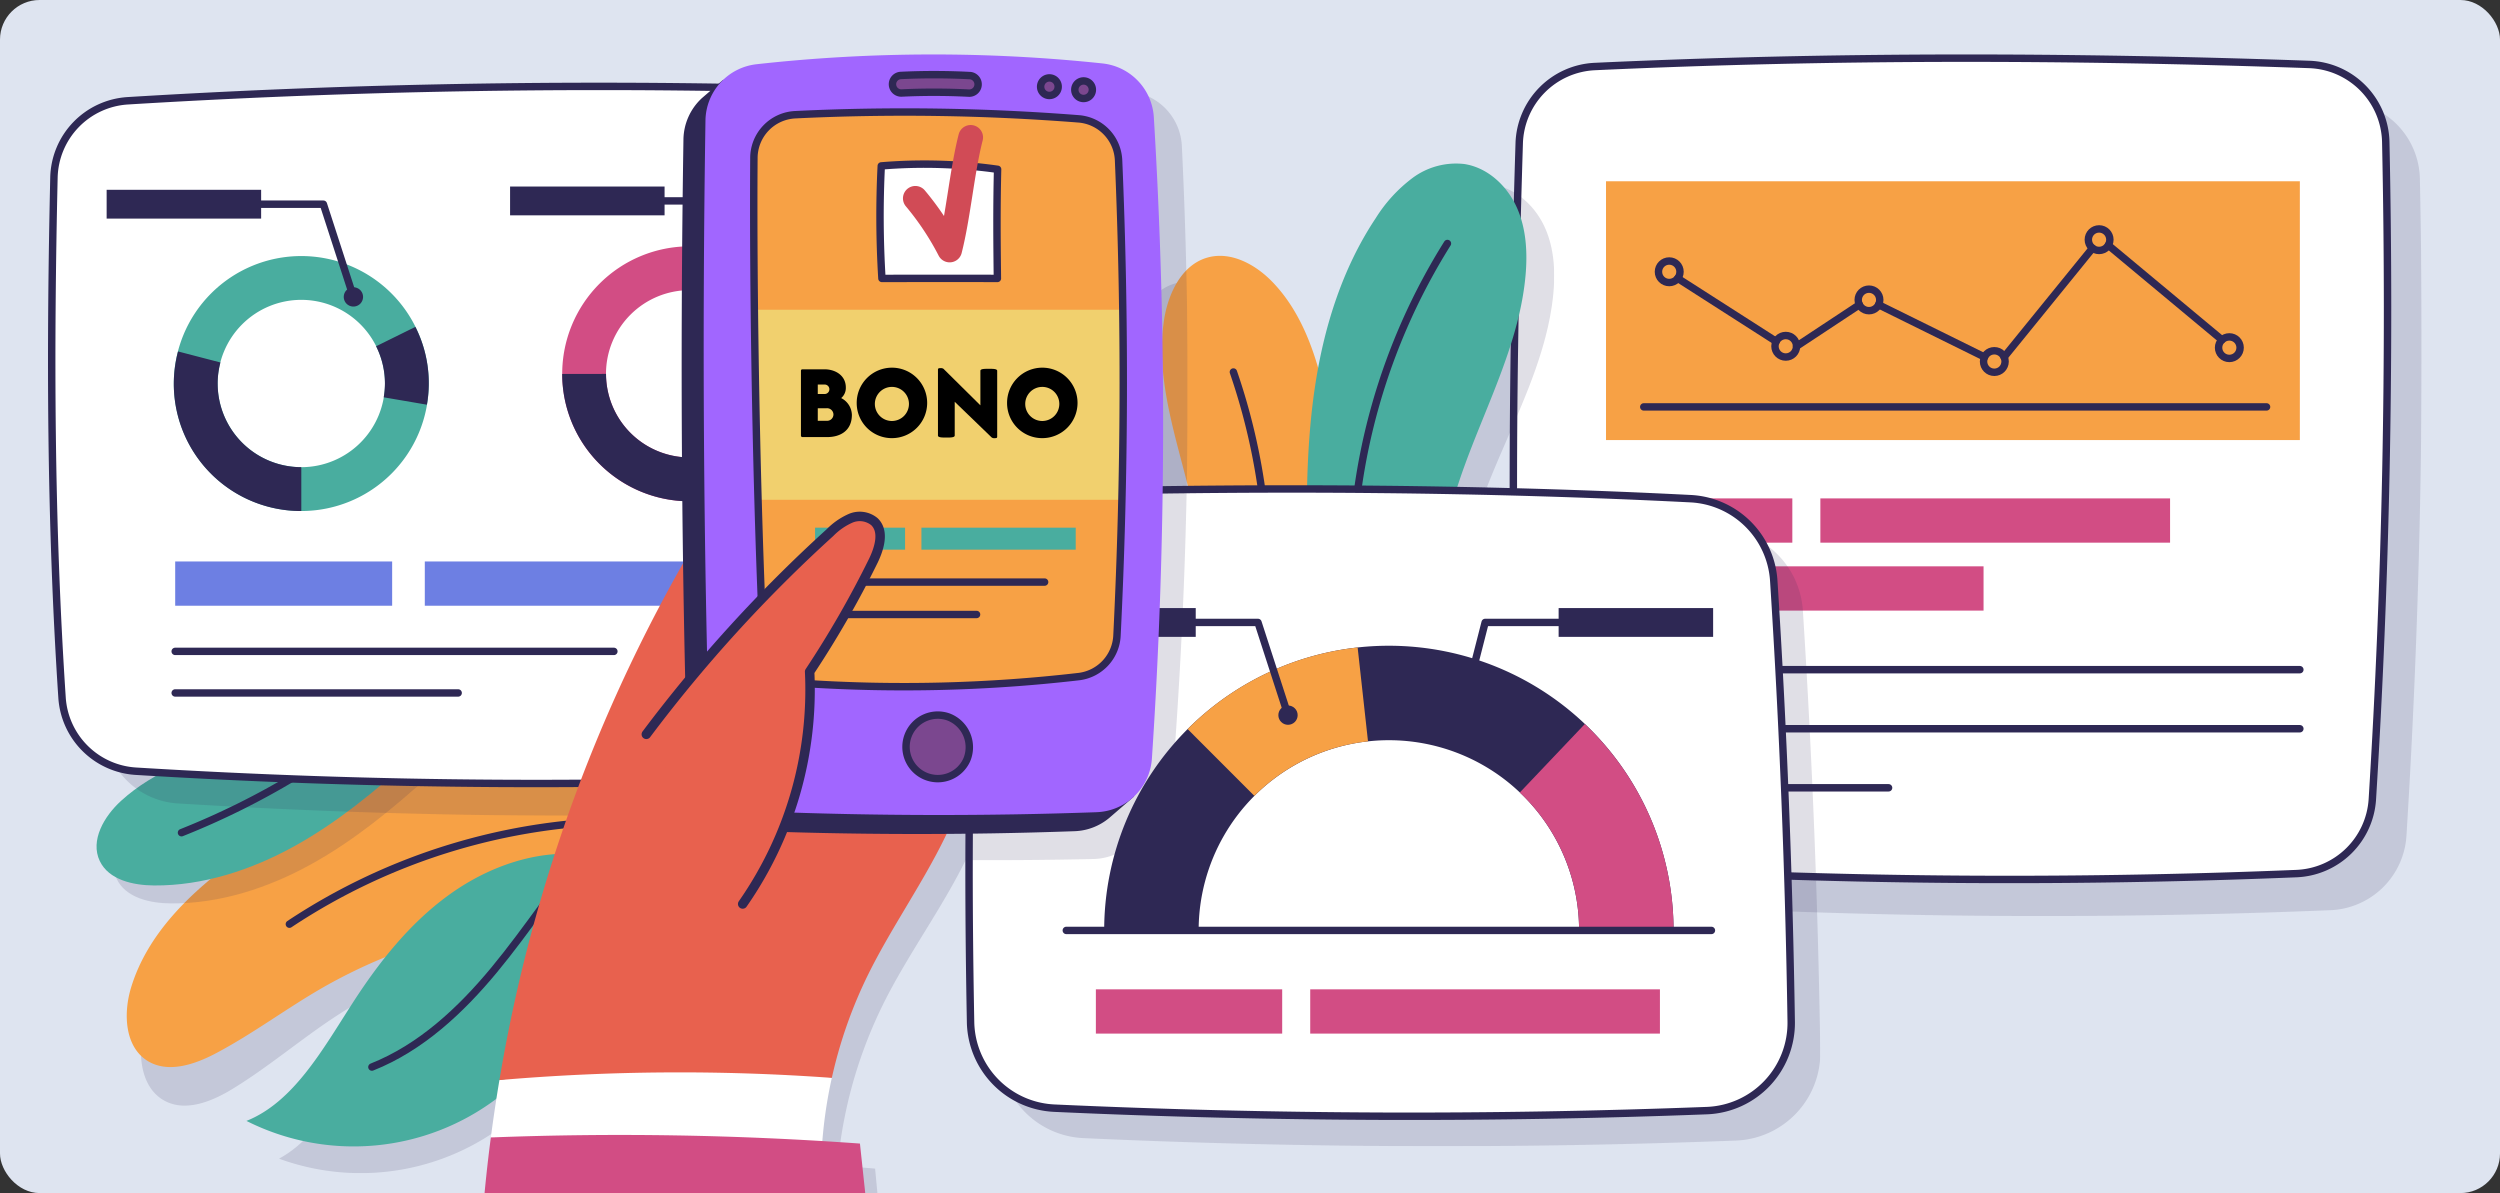 <svg xmlns="http://www.w3.org/2000/svg" xmlns:xlink="http://www.w3.org/1999/xlink" width="505" height="241" viewBox="0 0 505 241">
  <rect x="0" y="0" width="505" height="241" fill="#333333" stroke="none"/>
  <defs>
    <clipPath id="clip-path">
      <rect id="Rectángulo_406503" data-name="Rectángulo 406503" width="505" height="241" rx="8" transform="translate(180.051 5463.914)" fill="#dee4f0"/>
    </clipPath>
    <clipPath id="clip-path-2">
      <rect id="Rectángulo_406479" data-name="Rectángulo 406479" width="184.225" height="174.044" fill="none"/>
    </clipPath>
    <clipPath id="clip-path-4">
      <rect id="Rectángulo_406473" data-name="Rectángulo 406473" width="176.587" height="165.903" transform="translate(7.638 8.141)" fill="none"/>
    </clipPath>
    <clipPath id="clip-path-5">
      <rect id="Rectángulo_406497" data-name="Rectángulo 406497" width="85.158" height="92.455" fill="none"/>
    </clipPath>
    <clipPath id="clip-path-6">
      <rect id="Rectángulo_406496" data-name="Rectángulo 406496" width="85.158" height="92.455" transform="translate(0 0)" fill="none"/>
    </clipPath>
    <clipPath id="clip-path-7">
      <rect id="Rectángulo_406494" data-name="Rectángulo 406494" width="37.28" height="68.551" transform="translate(0 23.904)" fill="none"/>
    </clipPath>
    <clipPath id="clip-path-8">
      <rect id="Rectángulo_406495" data-name="Rectángulo 406495" width="45.822" height="83.837" transform="translate(39.336 4.199)" fill="none"/>
    </clipPath>
    <clipPath id="clip-path-9">
      <rect id="Rectángulo_406502" data-name="Rectángulo 406502" width="110.138" height="100.701" fill="none"/>
    </clipPath>
    <clipPath id="clip-path-11">
      <rect id="Rectángulo_406498" data-name="Rectángulo 406498" width="101.172" height="73.197" fill="none"/>
    </clipPath>
    <clipPath id="clip-path-12">
      <rect id="Rectángulo_406499" data-name="Rectángulo 406499" width="63.642" height="42.569" fill="none"/>
    </clipPath>
    <clipPath id="clip-path-13">
      <rect id="Rectángulo_406500" data-name="Rectángulo 406500" width="63.664" height="64.334" fill="none"/>
    </clipPath>
    <clipPath id="clip-path-14">
      <rect id="Rectángulo_406493" data-name="Rectángulo 406493" width="188.604" height="148.076" fill="none"/>
    </clipPath>
    <clipPath id="clip-path-16">
      <rect id="Rectángulo_406487" data-name="Rectángulo 406487" width="179.395" height="140.817" transform="translate(9.209 7.259)" fill="none"/>
    </clipPath>
    <clipPath id="clip-path-17">
      <rect id="Rectángulo_406486" data-name="Rectángulo 406486" width="172.7" height="133.514" fill="none"/>
    </clipPath>
    <clipPath id="clip-path-19">
      <rect id="Rectángulo_406480" data-name="Rectángulo 406480" width="166.075" height="126.714" transform="translate(6.625 6.8)" fill="none"/>
    </clipPath>
    <clipPath id="clip-path-20">
      <rect id="Rectángulo_406472" data-name="Rectángulo 406472" width="143.401" height="302.021" fill="none"/>
    </clipPath>
    <clipPath id="clip-path-22">
      <rect id="Rectángulo_406468" data-name="Rectángulo 406468" width="140.851" height="296.776" fill="none"/>
    </clipPath>
  </defs>
  <g id="Enmascarar_grupo_1098750" data-name="Enmascarar grupo 1098750" transform="translate(-180.051 -5463.914)" clip-path="url(#clip-path)">
    <rect id="Rectángulo_406438" data-name="Rectángulo 406438" width="505" height="241" rx="8" transform="translate(180.051 5463.914)" fill="#dee4f0"/>
    <g id="Grupo_1114398" data-name="Grupo 1114398" transform="translate(485 5474.913)">
      <g id="Grupo_1114397" data-name="Grupo 1114397" clip-path="url(#clip-path-2)">
        <g id="Grupo_1114396" data-name="Grupo 1114396">
          <g id="Grupo_1114395" data-name="Grupo 1114395" clip-path="url(#clip-path-2)">
            <g id="Grupo_1114394" data-name="Grupo 1114394" opacity="0.15" style="mix-blend-mode: multiply;isolation: isolate">
              <g id="Grupo_1114393" data-name="Grupo 1114393">
                <g id="Grupo_1114392" data-name="Grupo 1114392" clip-path="url(#clip-path-4)">
                  <path id="Trazado_906680" data-name="Trazado 906680" d="M183.864,25.079q1.413,66.4-2.71,132.759a16.033,16.033,0,0,1-15.343,15.02,1417.634,1417.634,0,0,1-141.822-1.3A16.019,16.019,0,0,1,8.932,156.292C7.017,112.98,7.441,69.6,8.821,25.339A16.023,16.023,0,0,1,24.083,9.83c47.556-2.2,95.341-2.155,144.331-.419a16.027,16.027,0,0,1,15.45,15.668" fill="#2e2854"/>
                </g>
              </g>
            </g>
            <path id="Trazado_906681" data-name="Trazado 906681" d="M176.976,17.688q1.413,66.4-2.71,132.759a16.034,16.034,0,0,1-15.343,15.021A1417.923,1417.923,0,0,1,17.1,164.17,16.019,16.019,0,0,1,2.044,148.9C.129,105.589.553,62.209,1.933,17.948A16.024,16.024,0,0,1,17.195,2.439C64.751.239,112.536.284,161.526,2.02a16.027,16.027,0,0,1,15.45,15.668" fill="#fff"/>
            <path id="Trazado_906682" data-name="Trazado 906682" d="M176.976,17.688q1.413,66.4-2.71,132.759a16.034,16.034,0,0,1-15.343,15.021A1417.923,1417.923,0,0,1,17.1,164.17,16.019,16.019,0,0,1,2.044,148.9C.129,105.589.553,62.209,1.933,17.948A16.024,16.024,0,0,1,17.195,2.439C64.751.239,112.536.284,161.526,2.02A16.027,16.027,0,0,1,176.976,17.688Z" fill="none" stroke="#2e2854" stroke-linecap="round" stroke-linejoin="round" stroke-width="1.5"/>
            <rect id="Rectángulo_406474" data-name="Rectángulo 406474" width="140.155" height="52.279" transform="translate(19.465 25.62)" fill="#f7a145"/>
            <line id="Línea_2034" data-name="Línea 2034" x2="125.802" transform="translate(27.092 71.196)" fill="none" stroke="#2e2854" stroke-linecap="round" stroke-linejoin="round" stroke-width="1.5"/>
            <circle id="Elipse_12814" data-name="Elipse 12814" cx="2.176" cy="2.176" r="2.176" transform="translate(30.059 41.723)" fill="none" stroke="#2e2854" stroke-linecap="round" stroke-linejoin="round" stroke-width="1.5"/>
            <circle id="Elipse_12815" data-name="Elipse 12815" cx="2.176" cy="2.176" r="2.176" transform="translate(53.597 56.772)" fill="none" stroke="#2e2854" stroke-linecap="round" stroke-linejoin="round" stroke-width="1.5"/>
            <circle id="Elipse_12816" data-name="Elipse 12816" cx="2.176" cy="2.176" r="2.176" transform="translate(70.41 47.408)" fill="none" stroke="#2e2854" stroke-linecap="round" stroke-linejoin="round" stroke-width="1.5"/>
            <circle id="Elipse_12817" data-name="Elipse 12817" cx="2.176" cy="2.176" r="2.176" transform="translate(95.729 59.852)" fill="none" stroke="#2e2854" stroke-linecap="round" stroke-linejoin="round" stroke-width="1.5"/>
            <circle id="Elipse_12818" data-name="Elipse 12818" cx="2.176" cy="2.176" r="2.176" transform="translate(116.894 35.241)" fill="none" stroke="#2e2854" stroke-linecap="round" stroke-linejoin="round" stroke-width="1.5"/>
            <circle id="Elipse_12819" data-name="Elipse 12819" cx="2.176" cy="2.176" r="2.176" transform="translate(143.202 57.054)" fill="none" stroke="#2e2854" stroke-linecap="round" stroke-linejoin="round" stroke-width="1.5"/>
            <line id="Línea_2035" data-name="Línea 2035" x2="19.894" y2="12.74" transform="translate(33.947 45.228)" fill="none" stroke="#2e2854" stroke-linecap="round" stroke-linejoin="round" stroke-width="1.5"/>
            <line id="Línea_2036" data-name="Línea 2036" y1="8.391" x2="12.701" transform="translate(57.949 50.557)" fill="none" stroke="#2e2854" stroke-linecap="round" stroke-linejoin="round" stroke-width="1.5"/>
            <line id="Línea_2037" data-name="Línea 2037" x2="21.403" y2="10.567" transform="translate(74.528 50.557)" fill="none" stroke="#2e2854" stroke-linecap="round" stroke-linejoin="round" stroke-width="1.5"/>
            <line id="Línea_2038" data-name="Línea 2038" y1="21.992" x2="17.858" transform="translate(99.882 39.132)" fill="none" stroke="#2e2854" stroke-linecap="round" stroke-linejoin="round" stroke-width="1.5"/>
            <line id="Línea_2039" data-name="Línea 2039" x2="22.958" y2="19.116" transform="translate(120.928 38.535)" fill="none" stroke="#2e2854" stroke-linecap="round" stroke-linejoin="round" stroke-width="1.5"/>
            <rect id="Rectángulo_406475" data-name="Rectángulo 406475" width="37.636" height="8.941" transform="translate(19.465 89.681)" fill="#d24d84"/>
            <rect id="Rectángulo_406476" data-name="Rectángulo 406476" width="76.264" height="8.941" transform="translate(19.465 103.4)" fill="#d24d84"/>
            <rect id="Rectángulo_406477" data-name="Rectángulo 406477" width="70.641" height="8.941" transform="translate(62.764 89.681)" fill="#d24d84"/>
            <line id="Línea_2040" data-name="Línea 2040" x2="140.155" transform="translate(19.465 124.273)" fill="none" stroke="#2e2854" stroke-linecap="round" stroke-linejoin="round" stroke-width="1.5"/>
            <line id="Línea_2041" data-name="Línea 2041" x2="140.155" transform="translate(19.465 136.205)" fill="none" stroke="#2e2854" stroke-linecap="round" stroke-linejoin="round" stroke-width="1.5"/>
            <line id="Línea_2042" data-name="Línea 2042" x2="57.078" transform="translate(19.465 148.136)" fill="none" stroke="#2e2854" stroke-linecap="round" stroke-linejoin="round" stroke-width="1.5"/>
          </g>
        </g>
      </g>
    </g>
    <g id="Grupo_1114423" data-name="Grupo 1114423" transform="translate(-185.209 -3.086)">
      <g id="Grupo_1114422" data-name="Grupo 1114422" transform="translate(594.051 5500)">
        <g id="Grupo_1114421" data-name="Grupo 1114421" clip-path="url(#clip-path-5)">
          <g id="Grupo_1114420" data-name="Grupo 1114420">
            <g id="Grupo_1114419" data-name="Grupo 1114419" clip-path="url(#clip-path-6)">
              <g id="Grupo_1114415" data-name="Grupo 1114415" opacity="0.15" style="mix-blend-mode: multiply;isolation: isolate">
                <g id="Grupo_1114414" data-name="Grupo 1114414">
                  <g id="Grupo_1114413" data-name="Grupo 1114413" clip-path="url(#clip-path-7)">
                    <path id="Trazado_906702" data-name="Trazado 906702" d="M11.5,92.455C11.851,73.781-1.2,56.593.09,37.961c.383-5.508,2.688-11.633,7.881-13.51,4.545-1.642,9.638.639,13.266,3.832,5.679,5,9.1,12.083,11.478,19.268a90.987,90.987,0,0,1,3.68,41.1Z" fill="#2e2854"/>
                  </g>
                </g>
              </g>
              <path id="Trazado_906703" data-name="Trazado 906703" d="M13.771,87.105C15.46,68.5,3.669,50.425,6.3,31.934c.776-5.467,3.514-11.411,8.828-12.911,4.651-1.312,9.567,1.328,12.957,4.772,5.307,5.393,8.217,12.7,10.069,20.041a90.989,90.989,0,0,1,.727,41.257Z" fill="#f7a145"/>
              <path id="Trazado_906704" data-name="Trazado 906704" d="M20.356,42.147a127.531,127.531,0,0,1,6.9,45.083" fill="none" stroke="#2e2854" stroke-linecap="round" stroke-linejoin="round" stroke-width="1.5"/>
              <g id="Grupo_1114418" data-name="Grupo 1114418" opacity="0.15" style="mix-blend-mode: multiply;isolation: isolate">
                <g id="Grupo_1114417" data-name="Grupo 1114417">
                  <g id="Grupo_1114416" data-name="Grupo 1114416" clip-path="url(#clip-path-8)">
                    <path id="Trazado_906705" data-name="Trazado 906705" d="M66.412,88.036c.257-21.311,16.029-39.652,18.474-60.825.542-4.7.383-9.6-1.482-13.952S77.738,5.2,73.079,4.378A14.73,14.73,0,0,0,62.554,6.939,30.047,30.047,0,0,0,54.906,14.9c-6.842,9.728-10.83,21.243-12.967,32.943s-2.494,23.647-2.6,35.541Z" fill="#2e2854"/>
                  </g>
                </g>
              </g>
              <path id="Trazado_906706" data-name="Trazado 906706" d="M62.428,83.93c-.279-21.311,15.027-40.043,16.938-61.27.424-4.712.142-9.611-1.832-13.911S71.667.839,66.989.131A14.729,14.729,0,0,0,56.532,2.956,30.035,30.035,0,0,0,49.086,11.1C42.491,21,38.794,32.61,36.952,44.36s-1.9,23.7-1.709,35.6Z" fill="#49ad9f"/>
              <path id="Trazado_906707" data-name="Trazado 906707" d="M63.588,16.188A126.393,126.393,0,0,0,44.27,84.072" fill="none" stroke="#2e2854" stroke-linecap="round" stroke-linejoin="round" stroke-width="1.5"/>
            </g>
          </g>
        </g>
      </g>
    </g>
    <g id="Grupo_1114436" data-name="Grupo 1114436" transform="translate(199.554 5600.211)">
      <g id="Grupo_1114435" data-name="Grupo 1114435" clip-path="url(#clip-path-9)">
        <g id="Grupo_1114434" data-name="Grupo 1114434" transform="translate(0 0)">
          <g id="Grupo_1114433" data-name="Grupo 1114433" clip-path="url(#clip-path-9)">
            <g id="Grupo_1114426" data-name="Grupo 1114426" transform="translate(8.967 13.841)" opacity="0.15" style="mix-blend-mode: multiply;isolation: isolate">
              <g id="Grupo_1114425" data-name="Grupo 1114425">
                <g id="Grupo_1114424" data-name="Grupo 1114424" clip-path="url(#clip-path-11)">
                  <path id="Trazado_906708" data-name="Trazado 906708" d="M99.394,16.821a141.561,141.561,0,0,0-68.07,30.227c-8.914,7.293-17.257,16.269-19.889,27.48C10.192,79.82,10.91,86.489,15.7,89.05c4.283,2.288,9.54.127,13.685-2.4,7.07-4.316,13.418-9.709,20.314-14.3A106.982,106.982,0,0,1,112.069,54.6Z" transform="translate(-10.898 -16.821)" fill="#2e2854"/>
                </g>
              </g>
            </g>
            <path id="Trazado_906709" data-name="Trazado 906709" d="M99.612,13.453a141.56,141.56,0,0,0-69.8,25.984c-9.346,6.731-18.224,15.176-21.542,26.2C6.7,70.847,7.01,77.548,11.637,80.4c4.134,2.547,9.514.713,13.807-1.558,7.322-3.873,13.99-8.866,21.154-13.025a106.974,106.974,0,0,1,63.341-13.878Z" transform="translate(-1.314 -2.384)" fill="#f7a145"/>
            <path id="Trazado_906710" data-name="Trazado 906710" d="M47.346,56.746a124.794,124.794,0,0,1,68.548-20.831" transform="translate(-8.389 -6.364)" fill="none" stroke="#2e2854" stroke-linecap="round" stroke-linejoin="round" stroke-width="1.507"/>
            <g id="Grupo_1114429" data-name="Grupo 1114429" transform="translate(3.426 3.625)" opacity="0.15" style="mix-blend-mode: multiply;isolation: isolate">
              <g id="Grupo_1114428" data-name="Grupo 1114428">
                <g id="Grupo_1114427" data-name="Grupo 1114427" clip-path="url(#clip-path-12)">
                  <path id="Trazado_906711" data-name="Trazado 906711" d="M57.074,4.407C44.666,17.812,22.609,17.582,9.109,29.887,5.7,32.994,2.829,37.878,4.817,42.038c1.825,3.819,6.732,4.907,10.966,4.936,9.9.066,19.63-3.123,28.3-7.911S60.453,27.929,67.806,21.3Z" transform="translate(-4.164 -4.406)" fill="#2e2854"/>
                </g>
              </g>
            </g>
            <path id="Trazado_906712" data-name="Trazado 906712" d="M52.91,0C40.5,13.405,18.445,13.175,4.945,25.48,1.537,28.587-1.335,33.471.653,37.631c1.825,3.819,6.732,4.907,10.966,4.936,9.9.066,19.629-3.123,28.3-7.911S56.289,23.522,63.642,16.89Z" transform="translate(0 0)" fill="#49ad9f"/>
            <path id="Trazado_906713" data-name="Trazado 906713" d="M20.86,33.145A156.36,156.36,0,0,0,64.325,7.008" transform="translate(-3.696 -1.242)" fill="none" stroke="#2e2854" stroke-linecap="round" stroke-linejoin="round" stroke-width="1.507"/>
            <g id="Grupo_1114432" data-name="Grupo 1114432" transform="translate(36.862 36.367)" opacity="0.15" style="mix-blend-mode: multiply;isolation: isolate">
              <g id="Grupo_1114431" data-name="Grupo 1114431">
                <g id="Grupo_1114430" data-name="Grupo 1114430" clip-path="url(#clip-path-13)">
                  <path id="Trazado_906714" data-name="Trazado 906714" d="M105.926,44.2c-9.686.193-18.916,4.854-26.017,11.443s-12.271,15-16.542,23.694c-4.906,9.991-9.5,21.332-18.568,26.249A48.024,48.024,0,0,0,94.579,95.1c12.732-12.615,17.2-32.884,11.347-50.9" transform="translate(-44.8 -44.199)" fill="#2e2854"/>
                </g>
              </g>
            </g>
            <path id="Trazado_906715" data-name="Trazado 906715" d="M104.667,44.08c-9.642-.939-19.353,2.613-27.174,8.329S63.554,65.873,58.3,74.01c-6.039,9.35-11.923,20.077-21.5,23.9a48.025,48.025,0,0,0,50.664-4.6c14.117-11.043,20.917-30.653,17.208-49.229" transform="translate(-6.52 -7.784)" fill="#49ad9f"/>
            <path id="Trazado_906716" data-name="Trazado 906716" d="M67.6,86.632C77.479,82.709,85.527,75.19,92.306,67s12.531-17.2,19.387-25.327" transform="translate(-11.977 -7.383)" fill="none" stroke="#2e2854" stroke-linecap="round" stroke-linejoin="round" stroke-width="1.5"/>
          </g>
        </g>
      </g>
    </g>
    <g id="Grupo_1114412" data-name="Grupo 1114412" transform="translate(189.749 5480.616)">
      <g id="Grupo_1114411" data-name="Grupo 1114411" clip-path="url(#clip-path-14)">
        <g id="Grupo_1114410" data-name="Grupo 1114410">
          <g id="Grupo_1114409" data-name="Grupo 1114409" clip-path="url(#clip-path-14)">
            <g id="Grupo_1114408" data-name="Grupo 1114408" opacity="0.15" style="mix-blend-mode: multiply;isolation: isolate">
              <g id="Grupo_1114407" data-name="Grupo 1114407">
                <g id="Grupo_1114406" data-name="Grupo 1114406" clip-path="url(#clip-path-16)">
                  <path id="Trazado_906691" data-name="Trazado 906691" d="M172.464,146.465a1322.288,1322.288,0,0,1-146.275-.874,15.929,15.929,0,0,1-14.9-14.881c-2.378-35.918-2.4-70.7-1.631-105.047a15.9,15.9,0,0,1,14.926-15.5Q87.968,6.289,151.522,7.583c7.775.158,15.611.384,23,1.652a15.9,15.9,0,0,1,13.181,15.233c1.014,35.917,1.423,71.776-.149,106.886a15.878,15.878,0,0,1-15.093,15.111" fill="#2e2854"/>
                </g>
              </g>
            </g>
            <path id="Trazado_906692" data-name="Trazado 906692" d="M164.005,139.956a1322.284,1322.284,0,0,1-146.275-.874A15.929,15.929,0,0,1,2.833,124.2C.455,88.283.428,53.5,1.2,19.154a15.9,15.9,0,0,1,14.926-15.5Q79.509-.22,143.063,1.074c7.775.158,15.611.384,23,1.652a15.9,15.9,0,0,1,13.181,15.233c1.014,35.917,1.423,71.776-.149,106.886a15.878,15.878,0,0,1-15.093,15.111" fill="#fff"/>
            <path id="Trazado_906693" data-name="Trazado 906693" d="M164.005,139.956a1322.284,1322.284,0,0,1-146.275-.874A15.929,15.929,0,0,1,2.833,124.2C.455,88.283.428,53.5,1.2,19.154a15.9,15.9,0,0,1,14.926-15.5Q79.509-.22,143.063,1.074c7.775.158,15.611.384,23,1.652a15.9,15.9,0,0,1,13.181,15.233c1.014,35.917,1.423,71.776-.149,106.886A15.878,15.878,0,0,1,164.005,139.956Z" fill="none" stroke="#2e2854" stroke-linecap="round" stroke-linejoin="round" stroke-width="1.5"/>
            <path id="Trazado_906694" data-name="Trazado 906694" d="M51.163,35.021A25.752,25.752,0,1,0,76.915,60.773,25.752,25.752,0,0,0,51.163,35.021m0,42.647a16.9,16.9,0,1,1,16.9-16.9,16.9,16.9,0,0,1-16.9,16.9" fill="#49ad9f"/>
            <path id="Trazado_906695" data-name="Trazado 906695" d="M76.532,65.046a25.121,25.121,0,0,0-2.326-15.719l-7.933,3.918a16.8,16.8,0,0,1,1.786,7.528,17,17,0,0,1-.248,2.782Z" fill="#2e2854"/>
            <path id="Trazado_906696" data-name="Trazado 906696" d="M34.268,60.772a16.91,16.91,0,0,1,.561-4.254l-8.562-2.229a25.665,25.665,0,0,0,24.9,32.235V77.667a16.9,16.9,0,0,1-16.895-16.9" fill="#2e2854"/>
            <path id="Trazado_906697" data-name="Trazado 906697" d="M111.411,40.6a25.751,25.751,0,1,0,36.418,0,25.751,25.751,0,0,0-36.418,0m30.156,30.156a16.9,16.9,0,1,1,0-23.894,16.9,16.9,0,0,1,0,23.894" fill="#d24d84"/>
            <path id="Trazado_906698" data-name="Trazado 906698" d="M111.411,77.016a25.75,25.75,0,0,0,41.207-6.623L144.7,66.4a16.89,16.89,0,0,1-31.977-7.575l-8.857.012a25.671,25.671,0,0,0,7.542,18.174" fill="#2e2854"/>
            <rect id="Rectángulo_406488" data-name="Rectángulo 406488" width="43.826" height="8.941" transform="translate(25.691 96.717)" fill="#6d7fe3"/>
            <rect id="Rectángulo_406489" data-name="Rectángulo 406489" width="82.26" height="8.941" transform="translate(76.112 96.717)" fill="#6d7fe3"/>
            <line id="Línea_2044" data-name="Línea 2044" x2="88.611" transform="translate(25.691 114.878)" fill="none" stroke="#2e2854" stroke-linecap="round" stroke-linejoin="round" stroke-width="1.5"/>
            <line id="Línea_2045" data-name="Línea 2045" x2="57.158" transform="translate(25.691 123.274)" fill="none" stroke="#2e2854" stroke-linecap="round" stroke-linejoin="round" stroke-width="1.5"/>
            <rect id="Rectángulo_406490" data-name="Rectángulo 406490" width="31.208" height="5.82" transform="translate(11.843 21.636)" fill="#2e2854"/>
            <path id="Trazado_906699" data-name="Trazado 906699" d="M40.315,24.546h15.31l6.066,18.727" fill="none" stroke="#2e2854" stroke-linecap="round" stroke-linejoin="round" stroke-width="1.5"/>
            <path id="Trazado_906700" data-name="Trazado 906700" d="M60.49,43.274a1.2,1.2,0,1,0,1.2-1.2A1.2,1.2,0,0,0,60.49,43.274Z" fill="none" stroke="#2e2854" stroke-linecap="round" stroke-linejoin="round" stroke-width="1.5"/>
            <rect id="Rectángulo_406491" data-name="Rectángulo 406491" width="31.208" height="5.82" transform="translate(93.338 20.972)" fill="#2e2854"/>
            <path id="Trazado_906701" data-name="Trazado 906701" d="M121.81,23.883h15.31l6.066,18.727" fill="none" stroke="#2e2854" stroke-linecap="round" stroke-linejoin="round" stroke-width="1.5"/>
            <circle id="Elipse_12822" data-name="Elipse 12822" cx="1.201" cy="1.201" r="1.201" transform="translate(141.985 41.409)" fill="none" stroke="#2e2854" stroke-linecap="round" stroke-linejoin="round" stroke-width="1.5"/>
          </g>
        </g>
      </g>
    </g>
    <g id="Grupo_1114405" data-name="Grupo 1114405" transform="translate(375.051 5561.935)">
      <g id="Grupo_1114404" data-name="Grupo 1114404" clip-path="url(#clip-path-17)">
        <g id="Grupo_1114403" data-name="Grupo 1114403">
          <g id="Grupo_1114402" data-name="Grupo 1114402" clip-path="url(#clip-path-17)">
            <g id="Grupo_1114401" data-name="Grupo 1114401" opacity="0.15" style="mix-blend-mode: multiply;isolation: isolate">
              <g id="Grupo_1114400" data-name="Grupo 1114400">
                <g id="Grupo_1114399" data-name="Grupo 1114399" clip-path="url(#clip-path-19)">
                  <path id="Trazado_906683" data-name="Trazado 906683" d="M172.7,114.393q-.677-44.554-3.518-89.043A17.733,17.733,0,0,0,152.406,8.764C110.842,6.65,68.245,6.345,25.567,7.364a17.77,17.77,0,0,0-17.3,16.722c-1.8,30.437-1.9,60.385-1.332,90.422a17.736,17.736,0,0,0,16.921,17.371c44.356,2.026,88.678,2.145,131.824.494a17.724,17.724,0,0,0,17.023-17.98" fill="#2e2854"/>
                </g>
              </g>
            </g>
            <path id="Trazado_906684" data-name="Trazado 906684" d="M166.823,108.342Q166.146,63.787,163.3,19.3A17.733,17.733,0,0,0,146.531,2.713C104.967.6,62.37.294,19.692,1.313a17.77,17.77,0,0,0-17.3,16.722C.589,48.472.491,78.42,1.055,108.457a17.736,17.736,0,0,0,16.921,17.371c44.356,2.026,88.678,2.145,131.824.494a17.724,17.724,0,0,0,17.023-17.98" fill="#fff"/>
            <path id="Trazado_906685" data-name="Trazado 906685" d="M166.823,108.342Q166.146,63.787,163.3,19.3A17.733,17.733,0,0,0,146.531,2.713C104.967.6,62.37.294,19.692,1.313a17.77,17.77,0,0,0-17.3,16.722C.589,48.472.491,78.42,1.055,108.457a17.736,17.736,0,0,0,16.921,17.371c44.356,2.026,88.678,2.145,131.824.494A17.724,17.724,0,0,0,166.823,108.342Z" fill="none" stroke="#2e2854" stroke-linecap="round" stroke-linejoin="round" stroke-width="1.5"/>
            <path id="Trazado_906686" data-name="Trazado 906686" d="M85.551,51.5a38.424,38.424,0,0,1,38.425,38.425h19.081a57.506,57.506,0,1,0-115.012,0H47.126A38.424,38.424,0,0,1,85.551,51.5" fill="#2e2854"/>
            <path id="Trazado_906687" data-name="Trazado 906687" d="M125.136,48.235,112,62.068a38.3,38.3,0,0,1,11.974,27.857h19.081a57.328,57.328,0,0,0-17.921-41.69" fill="#d24d84"/>
            <path id="Trazado_906688" data-name="Trazado 906688" d="M58.385,62.749A38.306,38.306,0,0,1,81.336,51.734L79.243,32.77A57.329,57.329,0,0,0,44.9,49.255Z" fill="#f7a145"/>
            <line id="Línea_2043" data-name="Línea 2043" x2="130.313" transform="translate(20.394 89.925)" fill="none" stroke="#2e2854" stroke-linecap="round" stroke-linejoin="round" stroke-width="1.5"/>
            <rect id="Rectángulo_406481" data-name="Rectángulo 406481" width="37.636" height="8.941" transform="translate(26.366 101.82)" fill="#d24d84"/>
            <rect id="Rectángulo_406482" data-name="Rectángulo 406482" width="70.641" height="8.941" transform="translate(69.665 101.82)" fill="#d24d84"/>
            <rect id="Rectángulo_406483" data-name="Rectángulo 406483" width="31.208" height="5.82" transform="translate(119.843 24.802)" fill="#2e2854"/>
            <path id="Trazado_906689" data-name="Trazado 906689" d="M122.579,27.712H105l-4.483,17.527" fill="none" stroke="#2e2854" stroke-linecap="round" stroke-linejoin="round" stroke-width="1.5"/>
            <circle id="Elipse_12820" data-name="Elipse 12820" cx="1.201" cy="1.201" r="1.201" transform="translate(99.316 44.038)" fill="none" stroke="#2e2854" stroke-linecap="round" stroke-linejoin="round" stroke-width="1.5"/>
            <rect id="Rectángulo_406484" data-name="Rectángulo 406484" width="31.208" height="5.82" transform="translate(15.329 24.802)" fill="#2e2854"/>
            <path id="Trazado_906690" data-name="Trazado 906690" d="M43.8,27.712h15.31l6.066,18.727" fill="none" stroke="#2e2854" stroke-linecap="round" stroke-linejoin="round" stroke-width="1.5"/>
            <circle id="Elipse_12821" data-name="Elipse 12821" cx="1.201" cy="1.201" r="1.201" transform="translate(63.976 45.238)" fill="none" stroke="#2e2854" stroke-linecap="round" stroke-linejoin="round" stroke-width="1.5"/>
          </g>
        </g>
      </g>
    </g>
    <g id="Grupo_1114391" data-name="Grupo 1114391" transform="translate(276.548 5474.913)">
      <g id="Grupo_1114390" data-name="Grupo 1114390" clip-path="url(#clip-path-20)">
        <g id="Grupo_1114389" data-name="Grupo 1114389">
          <g id="Grupo_1114388" data-name="Grupo 1114388" clip-path="url(#clip-path-20)">
            <g id="Grupo_1114387" data-name="Grupo 1114387" transform="translate(2.55 5.245)" opacity="0.15" style="mix-blend-mode: multiply;isolation: isolate">
              <g id="Grupo_1114386" data-name="Grupo 1114386">
                <g id="Grupo_1114385" data-name="Grupo 1114385" clip-path="url(#clip-path-22)">
                  <path id="Trazado_906654" data-name="Trazado 906654" d="M143.282,20.68A11.622,11.622,0,0,0,133.09,9.658a323.526,323.526,0,0,0-69.9-.722,11.52,11.52,0,0,0-6.754,3.033l0-.006-4.238,3.563c-.045.04-.094.076-.138.116l-.022.018v0a11.587,11.587,0,0,0-3.813,8.274q-1.21,43.075-1.143,85.568A318.251,318.251,0,0,0,8.659,213.471q-1.044,5.766-1.877,11.568a311.479,311.479,0,0,0-2.621,63.151L88.58,304.166q-3.63-38.478-7.264-76.959-3.79-.336-7.576-.616a93.017,93.017,0,0,1,2.066-12.723h0v-.016a92.515,92.515,0,0,1,7.64-20.862c4.857-9.511,11.474-18.569,16.163-28.109q12.929.077,25.858-.218a11.557,11.557,0,0,0,7.021-2.583l0,0,4.321-3.65c.147-.114.285-.238.427-.36l.331-.28,0,0a11.585,11.585,0,0,0,3.693-7.573A1015.662,1015.662,0,0,0,143.282,20.68" transform="translate(-3.593 -7.39)" fill="#2e2854"/>
                </g>
              </g>
            </g>
            <path id="Trazado_906655" data-name="Trazado 906655" d="M70.433,310.886a92.5,92.5,0,0,1,2.188-22.109L43.493,282.7,5.472,289.239q-.973,5.78-1.732,11.591Z" transform="translate(-1.086 -82.061)" fill="#fff"/>
            <path id="Trazado_906656" data-name="Trazado 906656" d="M101.991,170.463c-.044,18.17-13.224,33.205-21.283,49.489a92.515,92.515,0,0,0-7.378,20.957v.016a426.251,426.251,0,0,0-67.148.446A316.724,316.724,0,0,1,55.127,117.793Z" transform="translate(-1.794 -34.193)" fill="#e8614e"/>
            <path id="Trazado_906657" data-name="Trazado 906657" d="M85.44,386.141q-4.114-38.429-8.23-76.862a674.461,674.461,0,0,0-74.556-1.232A311.521,311.521,0,0,0,.826,371.227Z" transform="translate(0 -89.278)" fill="#d24d84"/>
            <path id="Trazado_906658" data-name="Trazado 906658" d="M149.442,151.458l-1.131-1.973a11.584,11.584,0,0,0,.28-1.81,1015.626,1015.626,0,0,0,.393-129.553,11.622,11.622,0,0,0-10.33-10.893,323.47,323.47,0,0,0-69.906.155,11.559,11.559,0,0,0-1.674.318l-.6-1.045-4.194,3.615c-.045.04-.092.077-.137.118l-.022.019v0a11.587,11.587,0,0,0-3.71,8.321c-.671,43.187-.412,85.844.865,128.336a11.617,11.617,0,0,0,11.133,11.28q33.49,1.321,67.015.129a11.557,11.557,0,0,0,6.987-2.671l0,0Z" transform="translate(-16.852 -1.571)" fill="#2e2854"/>
            <path id="Trazado_906659" data-name="Trazado 906659" d="M143.691,153.067q-33.494,1.191-67.015-.129a11.618,11.618,0,0,1-11.133-11.28c-1.277-42.491-1.535-85.149-.864-128.336A11.6,11.6,0,0,1,75.013,1.974a323.516,323.516,0,0,1,69.906-.155,11.622,11.622,0,0,1,10.33,10.893,1015.62,1015.62,0,0,1-.392,129.553,11.617,11.617,0,0,1-11.165,10.8" transform="translate(-18.671 0)" fill="#a166ff"/>
            <path id="Trazado_906660" data-name="Trazado 906660" d="M151.944,122.094q2.365-47.9.32-95.888a8.765,8.765,0,0,0-7.93-8.419,449.686,449.686,0,0,0-57.381-.847A8.771,8.771,0,0,0,78.6,25.684c-.2,27.868.54,69.355,1.881,97.764a8.778,8.778,0,0,0,8.2,8.369,307.253,307.253,0,0,0,55.593-1.383,8.77,8.77,0,0,0,7.661-8.34" transform="translate(-22.808 -4.766)" fill="#f7a145"/>
            <path id="Trazado_906661" data-name="Trazado 906661" d="M79.492,111.054h73.48q.443-19.193.176-38.393h-74.4c.14,12.577.392,25.824.743,38.393" transform="translate(-22.859 -21.092)" fill="#f1d06e"/>
            <path id="Trazado_906662" data-name="Trazado 906662" d="M151.944,122.094q2.365-47.9.32-95.888a8.765,8.765,0,0,0-7.93-8.419,449.686,449.686,0,0,0-57.381-.847A8.771,8.771,0,0,0,78.6,25.684c-.2,27.868.54,69.355,1.881,97.764a8.778,8.778,0,0,0,8.2,8.369,307.253,307.253,0,0,0,55.593-1.383A8.77,8.77,0,0,0,151.944,122.094Z" transform="translate(-22.808 -4.766)" fill="none" stroke="#2e2854" stroke-linecap="round" stroke-linejoin="round" stroke-width="1.5"/>
            <path id="Trazado_906663" data-name="Trazado 906663" d="M130.525,188.434a6.416,6.416,0,1,0,3.69,8.615,6.553,6.553,0,0,0-3.69-8.615" transform="translate(-35.405 -54.599)" fill="#7b478f"/>
            <path id="Trazado_906664" data-name="Trazado 906664" d="M130.525,188.434a6.416,6.416,0,1,0,3.69,8.615A6.553,6.553,0,0,0,130.525,188.434Z" transform="translate(-35.405 -54.599)" fill="none" stroke="#2e2854" stroke-linecap="round" stroke-linejoin="round" stroke-width="1.5"/>
            <path id="Trazado_906665" data-name="Trazado 906665" d="M119.785,9.459a1.774,1.774,0,0,1-.029-3.546c4.636-.222,9.333-.213,13.961.027a1.775,1.775,0,0,1-.184,3.544c-4.512-.233-9.089-.243-13.608-.027-.048,0-.094,0-.141,0" transform="translate(-34.272 -1.67)" fill="#7b478f"/>
            <path id="Trazado_906666" data-name="Trazado 906666" d="M161.93,10.222a1.767,1.767,0,0,1-1.692-1.48l0-.014a1.774,1.774,0,1,1,1.695,1.494" transform="translate(-46.506 -1.935)" fill="#7b478f"/>
            <path id="Trazado_906667" data-name="Trazado 906667" d="M171.657,11.08a1.766,1.766,0,0,1-1.691-1.48l0-.014a1.773,1.773,0,1,1,1.694,1.494" transform="translate(-49.329 -2.184)" fill="#7b478f"/>
            <path id="Trazado_906668" data-name="Trazado 906668" d="M119.785,9.459a1.774,1.774,0,0,1-.029-3.546c4.636-.222,9.333-.213,13.961.027a1.775,1.775,0,0,1-.184,3.544c-4.512-.233-9.089-.243-13.608-.027C119.878,9.46,119.831,9.461,119.785,9.459Z" transform="translate(-34.272 -1.67)" fill="none" stroke="#2e2854" stroke-linecap="round" stroke-linejoin="round" stroke-width="1.5"/>
            <path id="Trazado_906669" data-name="Trazado 906669" d="M161.93,10.222a1.767,1.767,0,0,1-1.692-1.48l0-.014a1.774,1.774,0,1,1,1.695,1.494Z" transform="translate(-46.506 -1.935)" fill="none" stroke="#2e2854" stroke-linecap="round" stroke-linejoin="round" stroke-width="1.5"/>
            <path id="Trazado_906670" data-name="Trazado 906670" d="M171.657,11.08a1.766,1.766,0,0,1-1.691-1.48l0-.014a1.773,1.773,0,1,1,1.694,1.494Z" transform="translate(-49.329 -2.184)" fill="none" stroke="#2e2854" stroke-linecap="round" stroke-linejoin="round" stroke-width="1.5"/>
            <path id="Trazado_906671" data-name="Trazado 906671" d="M138.254,32.263a105.239,105.239,0,0,0-23.5-.685,205.247,205.247,0,0,0,.135,22.728c7.712-.012,15.424-.024,23.324,0-.079-6.913-.158-13.825.04-22.038" transform="translate(-33.236 -9.062)" fill="#fff"/>
            <path id="Trazado_906672" data-name="Trazado 906672" d="M138.254,32.263a105.239,105.239,0,0,0-23.5-.685,205.247,205.247,0,0,0,.135,22.728c7.712-.012,15.424-.024,23.324,0C138.135,47.389,138.056,40.476,138.254,32.263Z" transform="translate(-33.236 -9.062)" fill="none" stroke="#2e2854" stroke-linecap="round" stroke-linejoin="round" stroke-width="1.5"/>
            <path id="Trazado_906673" data-name="Trazado 906673" d="M124.557,35.92a56.686,56.686,0,0,1,6.932,10.428c1.752-6.872,2.493-15.872,4.244-22.742" transform="translate(-36.156 -6.852)" fill="none" stroke="#d14b56" stroke-linecap="round" stroke-linejoin="round" stroke-width="5"/>
            <rect id="Rectángulo_406469" data-name="Rectángulo 406469" width="18.185" height="4.444" transform="translate(68.145 95.591)" fill="#49ad9f"/>
            <rect id="Rectángulo_406470" data-name="Rectángulo 406470" width="31.169" height="4.444" transform="translate(89.629 95.591)" fill="#49ad9f"/>
            <line id="Línea_2032" data-name="Línea 2032" x2="46.37" transform="translate(68.145 106.581)" fill="none" stroke="#2e2854" stroke-linecap="round" stroke-linejoin="round" stroke-width="1.5"/>
            <line id="Línea_2033" data-name="Línea 2033" x2="32.622" transform="translate(68.145 113.126)" fill="none" stroke="#2e2854" stroke-linecap="round" stroke-linejoin="round" stroke-width="1.5"/>
            <path id="Trazado_906674" data-name="Trazado 906674" d="M92,103.021V89.9a.277.277,0,0,1,.267-.287h4.514c2.07,0,4.287,1.158,4.287,3.692a2.69,2.69,0,0,1-.94,2.119A3.911,3.911,0,0,1,102.29,98.8c0,3.326-2.5,4.5-4.939,4.5H92.272a.284.284,0,0,1-.267-.287m5.741-9.364a.951.951,0,0,0-.94-.96H95.4v1.911h1.405a.948.948,0,0,0,.94-.95m.822,5.1a1.289,1.289,0,0,0-1.445-1.267H95.4v2.524h1.722a1.288,1.288,0,0,0,1.445-1.257" transform="translate(-26.707 -26.011)"/>
            <path id="Trazado_906675" data-name="Trazado 906675" d="M107.869,96.379a7.117,7.117,0,1,1,7.116,7.057,7.084,7.084,0,0,1-7.116-7.057m10.551,0a3.443,3.443,0,1,0-3.435,3.593,3.447,3.447,0,0,0,3.435-3.593" transform="translate(-31.312 -25.931)"/>
            <path id="Trazado_906676" data-name="Trazado 906676" d="M141.865,103.305l-7.483-7.226v6.811c0,.416-.841.416-1.693.416s-1.692,0-1.692-.406V89.586c0-.3.237-.3.485-.3a.964.964,0,0,1,.624.128l7.463,7.384V89.823c0-.406.841-.406,1.693-.406s1.7,0,1.7.406v13.3c0,.307-.227.307-.475.307a.95.95,0,0,1-.624-.128" transform="translate(-38.026 -25.919)"/>
            <path id="Trazado_906677" data-name="Trazado 906677" d="M150.666,96.379a7.117,7.117,0,1,1,7.117,7.057,7.085,7.085,0,0,1-7.117-7.057m10.552,0a3.443,3.443,0,1,0-3.435,3.593,3.447,3.447,0,0,0,3.435-3.593" transform="translate(-43.735 -25.931)"/>
            <path id="Trazado_906678" data-name="Trazado 906678" d="M47.992,175.511A290.4,290.4,0,0,1,85.1,134.756a13.344,13.344,0,0,1,4.177-2.893,4.676,4.676,0,0,1,4.8.7c1.994,1.928,1.02,5.259-.169,7.766a201.155,201.155,0,0,1-12.927,22.522,75.62,75.62,0,0,1-13.524,46.929" transform="translate(-13.931 -38.176)" fill="#e8614e"/>
            <path id="Trazado_906679" data-name="Trazado 906679" d="M47.992,175.511A290.4,290.4,0,0,1,85.1,134.756a13.344,13.344,0,0,1,4.177-2.893,4.676,4.676,0,0,1,4.8.7c1.994,1.928,1.02,5.259-.169,7.766a201.155,201.155,0,0,1-12.927,22.522,75.62,75.62,0,0,1-13.524,46.929" transform="translate(-13.931 -38.176)" fill="none" stroke="#2e2854" stroke-linecap="round" stroke-linejoin="round" stroke-width="1.912"/>
          </g>
        </g>
      </g>
    </g>
  </g>
</svg>
